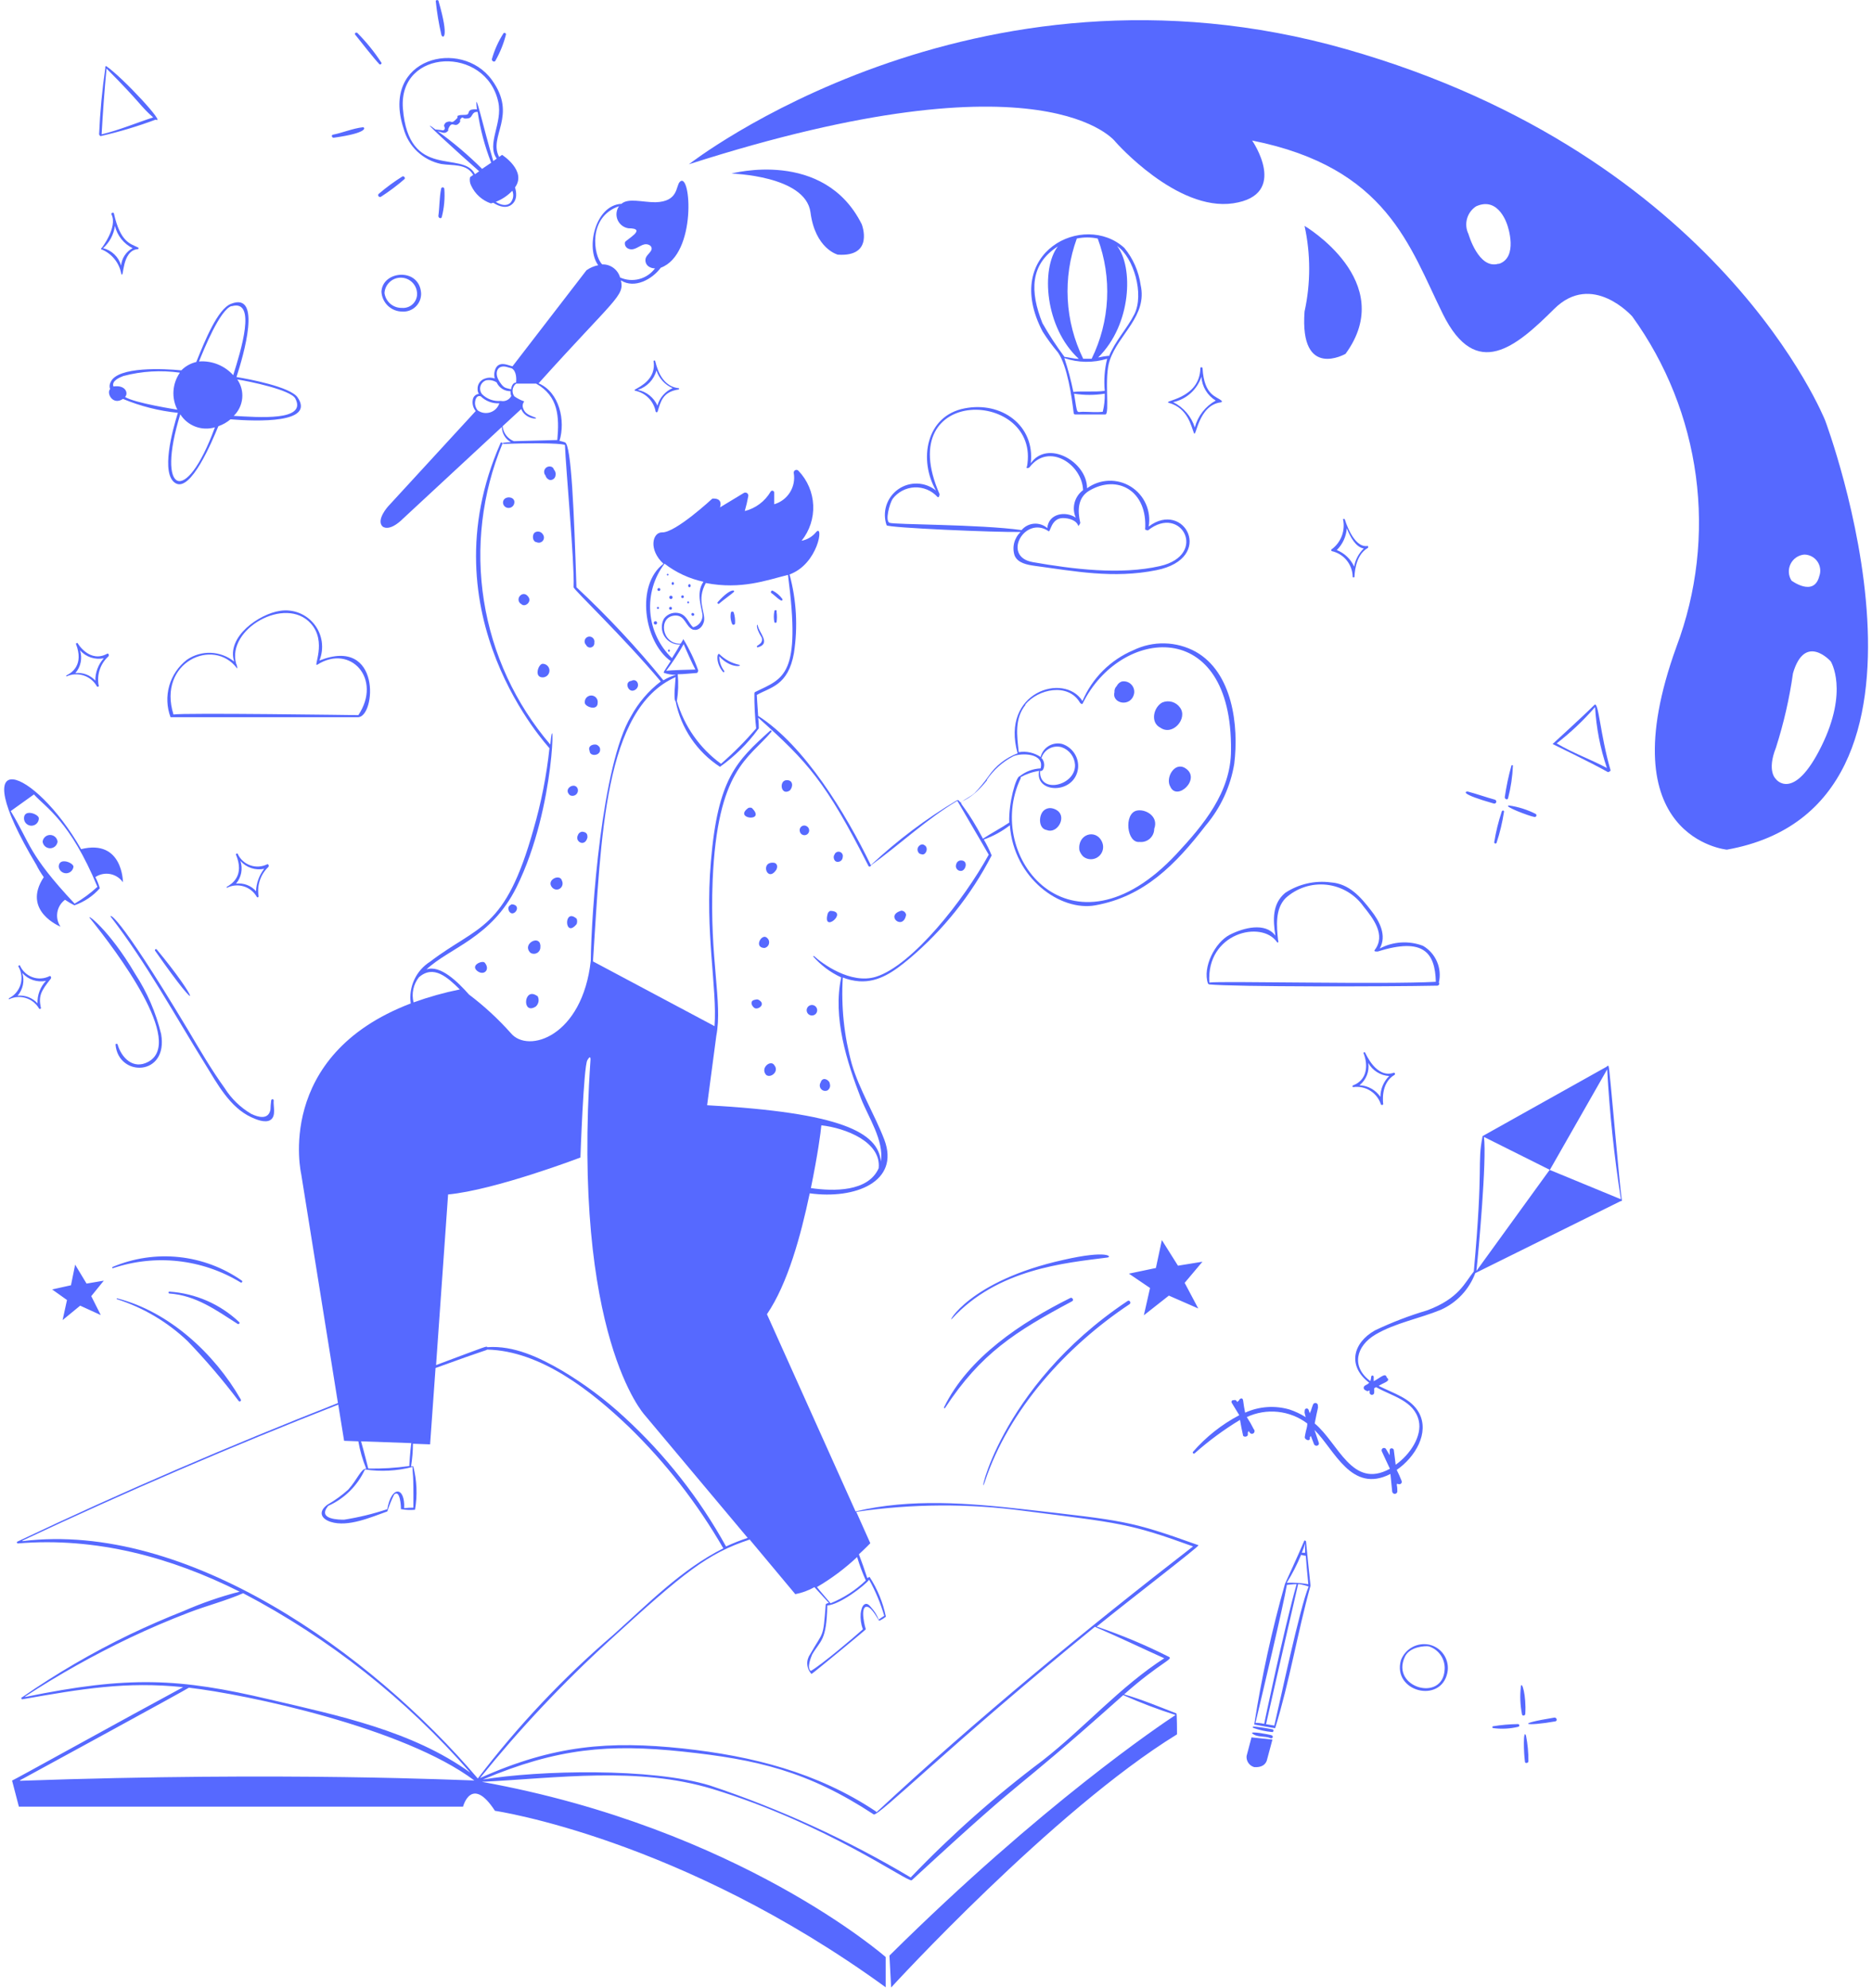 <svg width="323" height="343" viewBox="0 0 323 343" fill="none" xmlns="http://www.w3.org/2000/svg">
<path d="M139.84 36.613C140.652 42.948 144.551 43.941 144.551 43.941C150.923 44.374 148.685 38.688 148.685 38.688C142.151 25.602 126.212 29.952 126.212 29.952C126.212 29.952 138.956 30.277 139.84 36.613ZM232.166 61.052C241.299 48.544 225.09 38.977 225.09 38.977C226.157 43.847 226.157 48.89 225.09 53.76C224.224 65.619 232.166 61.052 232.166 61.052Z" fill="#5669FF"/>
<path d="M314.925 72.568C314.925 72.568 296.875 26.902 232.292 8.491C167.709 -9.92 118.866 28.346 118.866 28.346C180.741 8.491 192.492 24.501 192.492 24.501C192.492 24.501 203.069 36.541 212.798 35.078C222.527 33.616 216.047 24.248 216.047 24.248C239.386 28.905 243.212 42.569 248.952 54.175C254.692 65.781 261.587 59.843 268.158 53.309C274.728 46.775 281.641 54.609 281.641 54.609C287.513 62.741 291.282 72.2 292.611 82.143C293.94 92.086 292.788 102.203 289.258 111.592C277.291 144.66 297.958 146.609 297.958 146.609C339.924 139.119 314.925 72.568 314.925 72.568ZM258.591 45.493C255.125 46.594 253.375 40.385 253.375 40.385C252.971 39.565 252.882 38.625 253.125 37.743C253.368 36.862 253.925 36.1 254.692 35.602C258.663 33.797 260.107 38.923 260.107 38.923C260.107 38.923 262.057 44.465 258.573 45.547L258.591 45.493ZM311.315 95.69C311.762 95.694 312.202 95.805 312.597 96.015C312.992 96.225 313.33 96.527 313.584 96.895C313.837 97.264 313.998 97.688 314.052 98.132C314.107 98.576 314.053 99.026 313.896 99.445C312.958 103.055 309.113 100.185 309.113 100.185C308.841 99.761 308.682 99.275 308.653 98.772C308.624 98.27 308.725 97.769 308.947 97.317C309.168 96.865 309.502 96.477 309.917 96.192C310.332 95.908 310.814 95.735 311.315 95.69ZM306.424 134.426C306.424 134.426 304.799 133.126 306.424 129.011C307.766 124.824 308.75 120.531 309.366 116.177C311.423 109.102 315.882 114.119 315.882 114.119C315.882 114.119 319.041 119.119 314.257 128.794C309.474 138.469 306.424 134.444 306.424 134.444V134.426ZM115.202 99.3C115.24 99.3 115.277 99.285 115.304 99.258C115.331 99.231 115.346 99.194 115.346 99.156C115.346 99.118 115.331 99.081 115.304 99.054C115.277 99.027 115.24 99.012 115.202 99.012C115.164 99.012 115.127 99.027 115.1 99.054C115.073 99.081 115.057 99.118 115.057 99.156C115.057 99.194 115.073 99.231 115.1 99.258C115.127 99.285 115.164 99.3 115.202 99.3ZM131.194 111.033C131.023 111.191 130.836 111.33 130.635 111.448C130.612 111.468 130.595 111.495 130.589 111.525C130.582 111.555 130.585 111.586 130.597 111.614C130.609 111.642 130.629 111.665 130.656 111.681C130.682 111.697 130.712 111.704 130.743 111.701C133.126 111.051 130.905 109.156 130.743 107.892C130.743 107.621 130.129 107.892 131.429 110.022C131.493 110.195 131.506 110.383 131.464 110.563C131.422 110.743 131.328 110.906 131.194 111.033ZM133.613 105.455C133.486 106.087 133.486 106.737 133.613 107.369C133.635 107.399 133.663 107.423 133.696 107.44C133.729 107.456 133.765 107.465 133.802 107.465C133.839 107.465 133.876 107.456 133.909 107.44C133.942 107.423 133.97 107.399 133.992 107.369C134.075 106.77 134.075 106.163 133.992 105.564C134.118 105.239 133.649 105.167 133.613 105.455ZM126.122 105.654C125.972 106.353 126.055 107.082 126.357 107.73C126.391 107.763 126.434 107.786 126.48 107.799C126.526 107.811 126.574 107.812 126.621 107.802C126.667 107.791 126.71 107.769 126.746 107.737C126.782 107.706 126.809 107.666 126.826 107.621C126.875 106.957 126.796 106.289 126.591 105.654C126.568 105.613 126.533 105.578 126.492 105.555C126.451 105.531 126.404 105.518 126.357 105.518C126.309 105.518 126.262 105.531 126.221 105.555C126.18 105.578 126.146 105.613 126.122 105.654ZM124.101 104.138C124.498 103.759 126.23 102.513 126.591 102.17C126.952 101.827 126.122 101.34 123.848 103.885C123.685 104.048 123.938 104.318 124.101 104.138ZM134.985 103.344C134.549 102.746 133.981 102.258 133.324 101.918C133.071 101.809 132.873 102.261 133.144 102.369C133.414 102.477 135.183 104.336 134.985 103.344ZM124.75 115.942C124.859 116.069 125.039 115.942 124.967 115.78C124.41 115.055 124.106 114.167 124.101 113.253C126.122 115.473 128.342 114.932 127.476 114.697C126.221 114.42 125.07 113.794 124.155 112.892C123.703 112.459 123.433 114.39 124.75 115.942ZM113.686 101.466C113.619 101.466 113.554 101.493 113.507 101.54C113.46 101.588 113.433 101.652 113.433 101.719C113.433 101.786 113.46 101.85 113.507 101.898C113.554 101.945 113.619 101.972 113.686 101.972C113.753 101.972 113.817 101.945 113.864 101.898C113.912 101.85 113.938 101.786 113.938 101.719C113.938 101.652 113.912 101.588 113.864 101.54C113.817 101.493 113.753 101.466 113.686 101.466ZM115.761 103.362C115.838 103.362 115.911 103.331 115.966 103.277C116.02 103.223 116.05 103.149 116.05 103.073C116.05 102.996 116.02 102.923 115.966 102.869C115.911 102.814 115.838 102.784 115.761 102.784C115.685 102.784 115.611 102.814 115.557 102.869C115.503 102.923 115.473 102.996 115.473 103.073C115.473 103.149 115.503 103.223 115.557 103.277C115.611 103.331 115.685 103.362 115.761 103.362ZM116.086 100.943C116.144 100.928 116.195 100.894 116.232 100.846C116.268 100.799 116.288 100.741 116.288 100.681C116.288 100.621 116.268 100.563 116.232 100.516C116.195 100.469 116.144 100.435 116.086 100.419C116.029 100.435 115.978 100.469 115.941 100.516C115.905 100.563 115.885 100.621 115.885 100.681C115.885 100.741 115.905 100.799 115.941 100.846C115.978 100.894 116.029 100.928 116.086 100.943ZM118.956 101.34C119.018 101.324 119.073 101.288 119.113 101.237C119.152 101.187 119.173 101.124 119.173 101.06C119.173 100.996 119.152 100.934 119.113 100.883C119.073 100.832 119.018 100.796 118.956 100.78C118.894 100.796 118.839 100.832 118.8 100.883C118.76 100.934 118.739 100.996 118.739 101.06C118.739 101.124 118.76 101.187 118.8 101.237C118.839 101.288 118.894 101.324 118.956 101.34ZM119.606 106.25C120.13 106.069 119.444 105.473 119.299 105.943C119.245 106.087 119.426 106.322 119.606 106.25ZM118.74 104.102C118.783 104.102 118.824 104.085 118.855 104.054C118.885 104.024 118.902 103.982 118.902 103.939C118.902 103.896 118.885 103.855 118.855 103.824C118.824 103.794 118.783 103.777 118.74 103.777C118.697 103.777 118.655 103.794 118.625 103.824C118.594 103.855 118.577 103.896 118.577 103.939C118.577 103.982 118.594 104.024 118.625 104.054C118.655 104.085 118.697 104.102 118.74 104.102ZM113.523 104.715C113.475 104.715 113.429 104.734 113.396 104.768C113.362 104.802 113.343 104.848 113.343 104.896C113.343 104.944 113.362 104.99 113.396 105.023C113.429 105.057 113.475 105.076 113.523 105.076C113.571 105.076 113.617 105.057 113.651 105.023C113.685 104.99 113.704 104.944 113.704 104.896C113.704 104.848 113.685 104.802 113.651 104.768C113.617 104.734 113.571 104.715 113.523 104.715ZM115.418 112.062C115.374 112.075 115.335 112.102 115.307 112.14C115.279 112.177 115.264 112.223 115.264 112.269C115.264 112.316 115.279 112.361 115.307 112.399C115.335 112.436 115.374 112.464 115.418 112.477C115.463 112.464 115.502 112.436 115.53 112.399C115.558 112.361 115.573 112.316 115.573 112.269C115.573 112.223 115.558 112.177 115.53 112.14C115.502 112.102 115.463 112.075 115.418 112.062ZM113.09 107.188C113.013 107.188 112.94 107.219 112.886 107.273C112.832 107.327 112.801 107.4 112.801 107.477C112.801 107.554 112.832 107.627 112.886 107.681C112.94 107.735 113.013 107.766 113.09 107.766C113.167 107.766 113.24 107.735 113.294 107.681C113.348 107.627 113.379 107.554 113.379 107.477C113.379 107.4 113.348 107.327 113.294 107.273C113.24 107.219 113.167 107.188 113.09 107.188ZM115.761 104.715C115.724 104.705 115.685 104.704 115.646 104.711C115.608 104.718 115.572 104.734 115.541 104.758C115.51 104.782 115.485 104.812 115.468 104.847C115.451 104.882 115.442 104.92 115.442 104.959C115.442 104.998 115.451 105.036 115.468 105.071C115.485 105.106 115.51 105.136 115.541 105.16C115.572 105.184 115.608 105.2 115.646 105.207C115.685 105.215 115.724 105.213 115.761 105.203C115.815 105.188 115.862 105.156 115.895 105.112C115.929 105.068 115.947 105.014 115.947 104.959C115.947 104.904 115.929 104.85 115.895 104.806C115.862 104.762 115.815 104.73 115.761 104.715ZM117.765 103.199C117.827 103.199 117.887 103.174 117.931 103.13C117.975 103.086 118 103.027 118 102.965C118 102.902 117.975 102.843 117.931 102.799C117.887 102.755 117.827 102.73 117.765 102.73C117.703 102.73 117.643 102.755 117.599 102.799C117.555 102.843 117.53 102.902 117.53 102.965C117.53 103.027 117.555 103.086 117.599 103.13C117.643 103.174 117.703 103.199 117.765 103.199ZM93.235 163.342C93.252 163.258 93.252 163.172 93.235 163.089C93.037 161.284 90.13 162.836 91.43 164.316C91.553 164.439 91.71 164.521 91.881 164.551C92.054 164.589 92.234 164.586 92.406 164.541C92.577 164.496 92.735 164.411 92.868 164.293C93 164.175 93.102 164.027 93.166 163.862C93.23 163.696 93.254 163.518 93.235 163.342ZM95.329 153.198C95.461 153.329 95.627 153.422 95.808 153.467C95.99 153.511 96.179 153.506 96.358 153.45C96.499 153.401 96.629 153.323 96.738 153.221C96.847 153.118 96.933 152.994 96.991 152.856C97.049 152.718 97.077 152.57 97.074 152.42C97.07 152.271 97.035 152.124 96.971 151.988C96.647 150.635 94.065 151.88 95.329 153.198ZM99.498 159.443C99.609 159.146 99.609 158.819 99.498 158.522C97.206 156.519 97.386 162.06 99.498 159.443ZM82.405 167.584C83.542 168.396 84.625 167.277 83.632 166.103C83.253 165.652 81.033 166.555 82.405 167.584ZM92.694 171.861C90.347 170.165 90.004 175.255 92.459 173.666C92.702 173.441 92.863 173.141 92.915 172.814C92.968 172.486 92.909 172.151 92.748 171.861H92.694ZM99.697 144.137C99.155 145.256 100.942 146.23 101.358 144.498C101.358 144.1 101.358 143.577 100.437 143.505C100.265 143.526 100.104 143.597 99.972 143.71C99.841 143.822 99.745 143.97 99.697 144.137ZM98.325 137.205C98.499 137.301 98.699 137.34 98.897 137.314C99.094 137.289 99.278 137.202 99.423 137.066C99.567 136.929 99.665 136.75 99.701 136.555C99.737 136.359 99.711 136.157 99.625 135.978C99.083 134.931 97.116 136.122 98.325 137.205ZM101.737 129.57C101.737 130.599 103.65 130.455 103.542 129.281C103.54 129.163 103.51 129.047 103.453 128.943C103.397 128.839 103.315 128.751 103.217 128.686C102.802 128.18 101.267 128.559 101.737 129.57ZM109.57 119.047C110.599 118.433 109.931 116.935 108.939 117.477C107.639 117.603 108.397 119.733 109.57 119.047ZM102.549 111.051C102.557 110.991 102.557 110.93 102.549 110.87C102.577 110.728 102.569 110.582 102.525 110.444C102.482 110.306 102.405 110.181 102.3 110.08C102.196 109.98 102.069 109.907 101.929 109.868C101.79 109.83 101.643 109.827 101.502 109.86C101.355 109.898 101.22 109.976 101.113 110.084C101.006 110.192 100.93 110.327 100.893 110.475C100.857 110.622 100.86 110.777 100.904 110.923C100.947 111.069 101.029 111.2 101.141 111.304C101.21 111.451 101.326 111.572 101.471 111.647C101.616 111.722 101.781 111.747 101.942 111.718C102.103 111.69 102.249 111.609 102.359 111.488C102.469 111.367 102.535 111.214 102.549 111.051ZM91.105 102.91C90.257 101.809 88.885 103.181 89.733 104.084C89.81 104.154 89.895 104.214 89.986 104.264C90.582 104.842 91.881 103.813 91.105 102.91ZM92.224 91.918C91.791 92.333 91.845 93.47 92.603 93.561C92.779 93.641 92.976 93.662 93.164 93.62C93.352 93.578 93.522 93.475 93.647 93.328C93.771 93.181 93.844 92.997 93.855 92.804C93.865 92.612 93.812 92.421 93.704 92.261C93.638 92.132 93.545 92.019 93.431 91.93C93.317 91.841 93.185 91.778 93.044 91.745C92.903 91.712 92.757 91.711 92.615 91.741C92.473 91.77 92.34 91.831 92.224 91.918ZM95.239 80.582C95.044 80.487 94.822 80.461 94.61 80.511C94.399 80.56 94.211 80.682 94.079 80.854C93.947 81.027 93.879 81.24 93.886 81.457C93.894 81.674 93.976 81.882 94.12 82.045C94.165 82.227 94.257 82.395 94.387 82.531C94.516 82.667 94.679 82.767 94.859 82.821C94.976 82.836 95.094 82.828 95.207 82.797C95.32 82.766 95.426 82.713 95.518 82.64C95.611 82.568 95.688 82.478 95.745 82.376C95.802 82.274 95.839 82.161 95.852 82.045C95.891 81.867 95.887 81.682 95.84 81.506C95.793 81.33 95.704 81.168 95.582 81.034C95.528 80.846 95.406 80.684 95.239 80.582ZM88.704 86.954C89.138 85.564 86.791 85.42 86.791 86.719C86.795 86.956 86.889 87.183 87.053 87.353C87.217 87.524 87.439 87.626 87.676 87.64C87.899 87.659 88.123 87.601 88.31 87.477C88.497 87.352 88.636 87.168 88.704 86.954ZM87.82 157.205C88.578 158.522 90.239 156.158 88.289 156.032C87.983 156.23 87.495 156.393 87.82 157.205ZM131.88 163.576C132.064 163.546 132.236 163.464 132.376 163.341C132.516 163.217 132.618 163.057 132.671 162.878C132.723 162.699 132.725 162.508 132.674 162.329C132.624 162.149 132.524 161.987 132.385 161.862C131.483 160.887 129.967 163.486 131.88 163.576ZM133.956 150.057C134.172 149.624 134.172 149.064 133.631 148.884C131.032 148.487 132.385 152.458 133.956 150.057ZM129.696 139.389C129.518 139.344 129.332 139.344 129.155 139.389C126.375 141.321 132.349 141.934 129.696 139.389ZM136.23 136.429C136.88 135.852 136.916 134.516 135.653 134.624C134.389 134.732 134.714 137.332 136.23 136.429ZM139.605 143.162C139.589 143.044 139.546 142.931 139.48 142.831C139.415 142.731 139.328 142.647 139.226 142.584C139.094 142.49 138.935 142.439 138.772 142.438C138.609 142.437 138.45 142.487 138.316 142.579C138.182 142.672 138.08 142.803 138.023 142.956C137.966 143.109 137.958 143.275 137.999 143.433C138.035 143.646 138.154 143.836 138.33 143.961C138.506 144.086 138.725 144.136 138.938 144.1C139.151 144.065 139.341 143.945 139.466 143.769C139.591 143.593 139.641 143.375 139.605 143.162ZM144.768 148.685C144.943 148.642 145.1 148.543 145.214 148.403C145.328 148.263 145.393 148.089 145.4 147.909C145.455 147.72 145.432 147.517 145.337 147.344C145.243 147.171 145.083 147.044 144.894 146.988C144.705 146.933 144.502 146.956 144.329 147.051C144.157 147.145 144.029 147.305 143.974 147.494C143.703 147.765 143.847 148.92 144.768 148.685ZM143.252 157.169C143.068 157.253 142.921 157.4 142.836 157.584C141.753 161.266 146.573 157.223 143.252 157.169ZM156.338 157.855C156.312 157.657 156.215 157.475 156.066 157.342C155.917 157.21 155.725 157.135 155.526 157.133C152.601 157.945 155.832 160.67 156.338 157.855ZM158.955 147.386C159.731 147.747 160.363 146.212 159.442 145.797C158.937 145.4 157.854 146.285 158.522 147.169C158.633 147.294 158.788 147.372 158.955 147.386ZM165.814 150.274C166.626 150.274 167.15 148.469 165.814 148.469C165.435 148.469 165.02 148.685 164.93 149.371C164.919 149.491 164.934 149.611 164.975 149.724C165.015 149.838 165.08 149.941 165.164 150.026C165.248 150.112 165.349 150.179 165.462 150.221C165.574 150.264 165.694 150.282 165.814 150.274ZM140.183 175.219C140.422 175.195 140.642 175.077 140.795 174.891C140.947 174.704 141.019 174.465 140.995 174.226C140.971 173.987 140.853 173.766 140.667 173.614C140.481 173.462 140.242 173.39 140.003 173.414C139.763 173.438 139.543 173.556 139.391 173.742C139.239 173.928 139.166 174.167 139.19 174.406C139.214 174.646 139.332 174.866 139.518 175.018C139.705 175.17 139.944 175.243 140.183 175.219ZM132.187 185.471C132.963 186.103 134.479 184.893 133.613 183.81C133.017 182.782 131.122 184.244 132.187 185.471ZM142.782 188.142C142.972 188.017 143.114 187.831 143.183 187.614C143.252 187.397 143.244 187.163 143.161 186.951C143.161 186.428 141.934 185.615 141.591 186.789C141.482 186.96 141.431 187.163 141.447 187.366C141.462 187.568 141.543 187.761 141.678 187.913C141.812 188.066 141.993 188.171 142.192 188.212C142.391 188.254 142.598 188.229 142.782 188.142ZM130.941 172.547C130.725 172.421 130.635 172.403 130.093 172.547C129.552 172.692 129.497 173.323 130.093 173.865C130.689 174.406 132.259 173.305 130.941 172.547ZM195.687 119.643C195.732 119.353 195.705 119.057 195.61 118.78C195.515 118.503 195.354 118.254 195.14 118.053C194.927 117.852 194.668 117.706 194.386 117.628C194.104 117.55 193.807 117.541 193.521 117.603C193.158 117.742 192.861 118.012 192.691 118.361C192.547 118.5 192.436 118.669 192.367 118.857C192.298 119.045 192.273 119.245 192.293 119.444C191.788 121.448 195.199 122.116 195.687 119.643ZM200.217 125.563C202.347 127.061 205.001 123.939 203.593 122.079C203.26 121.609 202.775 121.266 202.22 121.108C201.665 120.951 201.073 120.988 200.542 121.213C199.044 122.007 198.412 124.661 200.217 125.563ZM201.932 135.743C203.087 138.324 207.347 134.335 204.513 132.548C202.654 131.357 201.03 134.245 201.932 135.743ZM196.625 145.274C196.943 145.309 197.265 145.277 197.569 145.18C197.874 145.083 198.154 144.923 198.393 144.71C198.631 144.497 198.822 144.236 198.953 143.945C199.084 143.653 199.152 143.337 199.152 143.017C199.983 140.815 197.564 139.516 196.102 139.877C193.882 140.418 194.423 145.544 196.625 145.274ZM186.933 147.819C187.303 148.106 187.758 148.261 188.227 148.261C188.696 148.261 189.151 148.104 189.521 147.817C189.891 147.53 190.155 147.127 190.271 146.673C190.388 146.219 190.35 145.74 190.164 145.31C189.135 142.909 185.832 143.902 186.247 146.736C186.384 147.147 186.619 147.519 186.933 147.819ZM181.355 139.444C181.131 139.42 180.905 139.443 180.691 139.511C180.476 139.58 180.278 139.692 180.11 139.841C179.171 140.671 179.153 142.963 180.579 143.216C182.384 143.956 184.045 141.104 182.51 139.913C182.174 139.656 181.775 139.494 181.355 139.444Z" fill="#5669FF"/>
<path d="M176.752 260.433C167.204 259.35 157.078 258.519 147.62 260.794L132.331 226.769C135.941 221.463 138.18 213.16 139.714 205.904C147.493 206.987 155.327 203.936 152.583 196.644C150.941 192.366 148.251 187.98 146.97 183.576C145.637 178.725 145.113 173.688 145.418 168.666C146.318 169.022 147.268 169.241 148.233 169.316C151.699 169.551 154.37 167.511 156.879 165.436C162.749 160.486 167.582 154.425 171.103 147.602C170.718 146.656 170.266 145.739 169.749 144.859C171.369 144.286 172.886 143.457 174.243 142.404C174.929 151.609 182.998 157.295 188.99 156.212C197.384 154.714 202.817 149.209 208.051 142.422C210.618 139.387 212.315 135.713 212.961 131.79C213.773 125.22 212.672 116.015 206.282 112.441C204.644 111.548 202.817 111.059 200.952 111.015C199.087 110.971 197.239 111.373 195.56 112.188C191.603 113.86 188.451 117.006 186.77 120.96C183.629 115.979 172.601 119.372 175.579 129.985C173.533 130.761 171.775 132.147 170.543 133.956C169.824 134.979 169.028 135.944 168.161 136.844C167.439 137.494 166.518 137.855 165.76 138.469C165.616 138.354 165.488 138.221 165.381 138.072H165.146C159.79 141.256 154.797 145.015 150.255 149.281C145.977 140.436 138.811 128.632 130.815 123.523C130.707 121.845 130.562 119.913 130.58 119.913C132.909 118.578 135.995 118.325 136.988 112.693C137.686 108.166 137.428 103.542 136.23 99.12C141.194 97.315 142.169 90.347 140.833 91.791C140.198 92.582 139.302 93.119 138.306 93.308C139.696 91.576 140.41 89.399 140.313 87.18C140.217 84.962 139.318 82.855 137.782 81.25C137.719 81.172 137.631 81.117 137.534 81.092C137.436 81.068 137.333 81.075 137.24 81.114C137.147 81.152 137.069 81.22 137.017 81.306C136.965 81.392 136.942 81.493 136.952 81.593C137.159 82.754 136.928 83.949 136.305 84.949C135.681 85.949 134.709 86.683 133.577 87.008V85.005C133.58 84.931 133.558 84.858 133.514 84.798C133.47 84.738 133.407 84.695 133.335 84.676C133.264 84.657 133.188 84.664 133.12 84.694C133.052 84.724 132.997 84.776 132.963 84.842C132.478 85.666 131.834 86.386 131.069 86.959C130.304 87.532 129.432 87.948 128.505 88.181C128.755 87.32 128.959 86.447 129.118 85.564C129.127 85.469 129.11 85.374 129.068 85.288C129.027 85.202 128.963 85.129 128.883 85.077C128.803 85.025 128.71 84.996 128.615 84.993C128.52 84.99 128.426 85.013 128.342 85.059L124.227 87.55C124.227 87.55 124.877 85.889 122.909 86.034C122.909 86.034 116.501 91.99 114.209 91.864C112.567 91.864 111.863 94.86 114.48 97.279C109.661 100.889 111.068 110.762 115.725 114.065C114.552 115.87 114.372 116.069 114.624 116.123C115.271 116.337 115.947 116.447 116.628 116.448C115.865 116.656 115.135 116.972 114.462 117.386C109.837 111.694 104.825 106.326 99.462 101.322C99.047 88.525 98.596 76.738 97.477 76.323C97.17 76.217 96.856 76.132 96.538 76.07C97.603 72.604 96.538 67.677 92.928 66.142C106.069 51.522 107.783 51.089 107.134 48.381C109.498 49.879 112.549 48.183 114.011 46.197C120.274 43.887 119.227 29.411 117.296 31.378C116.574 32.118 117.097 34.79 113.09 34.898C110.834 34.898 108.415 34.122 107.224 35.169C102.711 35.403 101.015 42.786 103.217 45.764C102.489 45.907 101.8 46.202 101.195 46.63L88.434 63.2C87.964 63.2 85.907 61.937 85.365 63.995C85.251 64.426 85.251 64.88 85.365 65.312C84.83 65.113 84.24 65.113 83.705 65.312C83.318 65.425 82.979 65.664 82.744 65.991C82.508 66.318 82.389 66.714 82.405 67.117C82.393 67.415 82.469 67.71 82.622 67.966C82.359 67.992 82.112 68.106 81.922 68.289C81.733 68.472 81.61 68.715 81.575 68.976C81.513 69.319 81.526 69.67 81.613 70.007C81.7 70.343 81.86 70.657 82.08 70.926L66.972 87.369C66.972 87.369 64.86 89.698 65.998 90.835C65.998 90.835 67.099 91.936 69.608 89.427L86.593 73.669C86.596 74.204 86.742 74.728 87.014 75.188C87.287 75.648 87.677 76.027 88.145 76.287C87.692 76.302 87.24 76.344 86.791 76.413C86.683 76.413 86.791 76.593 86.791 76.593C97.134 76.287 97.423 76.792 97.477 76.774C97.621 80.781 99.137 97.08 98.975 101.214C98.968 101.255 98.968 101.298 98.975 101.34C98.975 101.737 107.44 109.769 114.011 117.585C111.902 119.202 110.155 121.244 108.884 123.578C103.848 131.917 102.025 157.367 101.935 165.76C100.491 178.883 91.105 181.843 88.145 178.269C85.962 175.818 83.544 173.587 80.925 171.609C79.012 169.443 75.961 166.428 73.579 167.277C77.622 163.486 84.751 161.862 89.102 153.125C96.051 139.137 95.672 120.401 94.95 128.469C88.919 121.42 84.956 112.839 83.5 103.677C82.044 94.515 83.152 85.129 86.701 76.557C86.701 76.377 86.448 76.232 86.376 76.431C73.272 106.177 94.715 128.92 94.805 129.101C94.303 133.823 93.385 138.492 92.062 143.054C87.134 160.67 82.567 159.569 74.228 165.923C73.032 166.675 72.079 167.756 71.484 169.037C70.888 170.318 70.675 171.744 70.871 173.143C47.208 182.168 51.973 202.6 51.973 202.6L58.308 242.094C39.608 249.458 21.143 257.382 2.985 266.01C2.859 266.01 2.895 266.335 3.075 266.317C16.559 265.198 29.464 268.682 41.341 274.638C38.025 275.493 34.783 276.616 31.648 277.995C28.526 279.223 25.439 280.576 22.407 282.02C15.942 285.14 9.732 288.761 3.833 292.85C3.581 292.85 3.689 293.266 3.833 293.211C14.122 291.406 21.721 290.107 31.594 291.118C21.901 296.334 2.245 307.236 2.083 307.236L3.256 311.731H79.896C79.896 311.731 81.34 306.207 85.401 312.453C85.401 312.453 117.296 317.092 152.818 342.903V337.687C152.818 337.687 127.548 315.467 83.145 307.453C96.231 306.803 109.985 304.782 122.855 308.662C142.62 314.655 156.717 324.907 157.313 324.438C179.839 303.662 172.023 311.911 193.81 292.49C196.751 293.802 199.764 294.947 202.835 295.919C200.308 297.58 179.803 311.334 153.468 337.434L153.757 342.939C153.757 342.939 181.68 312.417 203.087 299.258C203.087 299.258 203.087 295.648 202.979 295.648C200.037 294.511 197.041 293.248 193.954 292.363C200.235 286.804 202.618 286.28 201.643 285.865C197.633 283.839 193.483 282.102 189.225 280.667C194.929 276.028 207.076 266.732 206.788 266.624C194.911 262.364 193.99 262.4 176.752 260.433ZM106.809 35.584C106.57 35.923 106.423 36.318 106.38 36.73C106.336 37.142 106.399 37.559 106.562 37.94C106.724 38.321 106.982 38.655 107.309 38.909C107.636 39.163 108.023 39.33 108.433 39.392C111.808 39.392 107.982 41.378 107.837 41.793C107.788 42.011 107.815 42.239 107.913 42.44C108.012 42.64 108.176 42.8 108.379 42.894C109.408 43.381 110.292 42.371 111.159 42.172C111.7 42.046 112.386 42.298 112.44 42.84C112.494 43.381 111.718 43.851 111.447 44.446C111.339 44.728 111.331 45.039 111.427 45.326C111.522 45.612 111.715 45.857 111.971 46.017C112.285 46.212 112.648 46.312 113.018 46.306C112.343 47.216 111.377 47.869 110.281 48.154C109.184 48.44 108.022 48.342 106.989 47.876C106.8 47.209 106.394 46.625 105.834 46.216C105.275 45.807 104.595 45.597 103.903 45.62C102.404 44.158 101.339 37.443 106.809 35.584ZM87.658 63.381C87.859 63.446 88.064 63.5 88.271 63.543C89.174 64.031 89.102 65.511 89.047 66.016C88.452 66.016 88.253 66.702 88.181 67.171C87.333 66.937 86.99 67.027 86.376 66.124C86.251 65.967 86.142 65.798 86.051 65.619C85.239 64.211 85.889 62.767 87.658 63.381ZM83.885 65.619C84.511 65.51 85.155 65.639 85.69 65.98C85.898 66.44 86.237 66.828 86.663 67.098C87.09 67.367 87.586 67.506 88.091 67.496C88.067 67.779 88.11 68.064 88.217 68.326C88.053 68.648 87.787 68.907 87.46 69.06C87.133 69.214 86.764 69.254 86.412 69.175C85.822 69.234 85.225 69.16 84.667 68.961C84.108 68.761 83.601 68.439 83.181 68.02C83.025 67.829 82.918 67.603 82.869 67.362C82.82 67.12 82.831 66.87 82.9 66.634C82.97 66.397 83.096 66.181 83.267 66.005C83.439 65.828 83.651 65.695 83.885 65.619ZM82.441 70.835C82.15 70.497 81.978 70.072 81.954 69.626C81.954 69.031 82.17 68.146 82.947 68.381C83.37 68.793 83.873 69.114 84.426 69.322C84.979 69.53 85.569 69.621 86.159 69.59C86.041 69.95 85.841 70.278 85.574 70.547C85.307 70.816 84.981 71.019 84.621 71.14C84.262 71.261 83.88 71.296 83.504 71.243C83.129 71.191 82.771 71.051 82.459 70.835H82.441ZM96.141 75.926L88.668 76.124C88.136 75.916 87.673 75.565 87.329 75.109C86.984 74.654 86.773 74.111 86.719 73.543L89.932 70.583C90.636 72.388 93.109 72.388 92.351 72.045C91.593 71.702 90.437 71.503 90.185 70.132C90.159 69.819 90.256 69.508 90.455 69.265C89.845 69.053 89.267 68.755 88.741 68.381C88.499 68.048 88.396 67.634 88.453 67.227C88.51 66.819 88.723 66.45 89.047 66.197H92.513C96.358 68.381 96.52 71.882 96.159 75.926H96.141ZM147.89 268.664C148.301 270.043 148.801 271.393 149.389 272.707C147.628 274.391 145.564 275.726 143.306 276.642C140.959 273.898 141.501 274.494 140.959 273.844C143.458 272.385 145.783 270.647 147.89 268.664ZM148.919 281.1C147.493 282.4 141.699 287.309 139.894 288.32C139.172 287.797 139.894 286.064 140.129 285.486C141.573 282.995 142.62 283.194 142.746 277.021C144.93 276.858 149.136 273.645 149.966 272.58C151.065 274.551 151.937 276.64 152.565 278.808C152.259 279.006 151.861 279.259 151.609 279.457C151.319 278.699 150.891 278.001 150.345 277.4C150.074 277.075 149.695 276.569 149.208 276.804C148.721 277.039 148.558 277.959 148.504 278.392C148.431 279.31 148.554 280.233 148.865 281.1H148.919ZM151.609 201.572C149.804 205.669 143.811 205.579 139.912 205.001C141.086 199.297 141.627 195.29 141.717 194.171C145.887 194.64 152.078 197.023 151.609 201.572ZM176.879 121.592C179.117 118.867 184.315 117.747 186.355 121.267C186.369 121.3 186.392 121.329 186.42 121.351C186.449 121.373 186.482 121.388 186.517 121.394C186.531 121.42 186.552 121.442 186.577 121.458C186.603 121.473 186.632 121.482 186.662 121.482C186.692 121.482 186.721 121.473 186.746 121.458C186.772 121.442 186.793 121.42 186.806 121.394C193.304 108.199 212.654 106.268 212.401 129.462C212.401 136.682 207.636 142.368 202.961 147.386C184.911 166.699 169.641 147.891 176.103 134.317C176.129 134.248 176.129 134.171 176.103 134.101C177.093 133.548 178.175 133.181 179.297 133.018C178.485 136.935 185.452 137.151 186.012 132.566C186.101 131.655 185.876 130.741 185.374 129.976C184.871 129.211 184.122 128.641 183.25 128.361C182.461 128.17 181.627 128.301 180.934 128.724C180.24 129.147 179.743 129.828 179.55 130.617C178.446 129.866 177.095 129.569 175.778 129.787C175.471 126.953 175.02 123.975 176.969 121.592H176.879ZM179.676 130.852C179.89 130.131 180.38 129.525 181.04 129.167C181.7 128.808 182.476 128.726 183.196 128.938C183.836 129.159 184.396 129.566 184.804 130.106C185.212 130.646 185.45 131.295 185.489 131.971C185.615 135.581 179.261 137.079 179.46 133.036H179.64C179.785 133.036 179.983 132.801 180.001 132.747C180.143 132.441 180.197 132.101 180.155 131.766C180.114 131.431 179.979 131.114 179.767 130.852H179.676ZM170.254 134.588C171.416 132.86 172.992 131.451 174.839 130.491C176.229 129.877 180.254 129.931 179.55 132.585C178.234 132.643 176.97 133.117 175.94 133.938C175.326 133.938 174.009 138.505 174.135 141.934C172.673 142.927 171.067 143.739 169.605 144.714C164.172 134.444 164.731 141.61 170.345 134.588H170.254ZM135.959 99.192C138.252 116.737 135.219 116.989 130.292 119.408C130.252 119.428 130.219 119.46 130.197 119.498C130.175 119.536 130.164 119.58 130.165 119.625C130.146 121.651 130.248 123.676 130.472 125.689C128.599 127.866 126.573 129.905 124.407 131.79C120.741 129.122 118.062 125.313 116.79 120.96C117.038 119.433 117.087 117.88 116.935 116.34C118.054 116.34 119.227 116.177 120.202 116.123C120.4 116.123 120.491 115.708 120.472 115.672C119.802 113.782 118.937 111.968 117.891 110.257C117.891 110.437 117.53 110.888 117.44 111.069C117.424 111.059 117.405 111.054 117.386 111.054C117.367 111.054 117.348 111.059 117.332 111.069C114.101 111.069 113.541 106.376 116.447 106.213C118.252 106.105 118.252 108.109 119.57 108.65C119.587 108.658 119.605 108.662 119.624 108.662C119.643 108.662 119.661 108.658 119.678 108.65C120.563 108.867 121.303 108.073 121.483 107.134C121.718 105.564 120.13 103.524 121.79 100.6C127.873 101.773 132.223 100.131 135.977 99.192H135.959ZM114.66 97.261C116.639 98.787 118.933 99.854 121.375 100.383C119.949 102.423 121.213 105.076 121.213 106.304C121.189 106.759 121.017 107.193 120.724 107.542C120.431 107.89 120.032 108.134 119.588 108.235C118.776 107.459 118.541 106.304 117.386 105.871C116.886 105.694 116.342 105.683 115.835 105.839C115.328 105.995 114.884 106.31 114.57 106.737C114.309 107.207 114.178 107.738 114.191 108.275C114.204 108.812 114.36 109.336 114.643 109.793C114.927 110.249 115.327 110.622 115.803 110.871C116.279 111.121 116.813 111.239 117.35 111.213C116.917 112.026 116.429 112.784 115.942 113.56C113.77 111.471 112.441 108.658 112.205 105.654C111.968 102.65 112.842 99.663 114.66 97.261ZM114.949 115.744C116.061 114.282 117.068 112.744 117.964 111.141C118.216 111.791 119.552 114.751 119.985 115.527C119.065 115.545 115.689 115.636 114.949 115.744ZM116.574 116.827C116.574 117.26 116.14 120.762 116.574 121.014C117.032 123.313 117.945 125.497 119.259 127.437C120.573 129.378 122.262 131.036 124.227 132.314C126.758 130.516 128.983 128.322 130.815 125.816C130.847 125.797 130.874 125.771 130.893 125.74C130.912 125.708 130.922 125.672 130.923 125.635C130.923 125.31 130.923 124.643 130.815 123.83C139.371 131.502 142.475 134.859 149.84 149.407C149.966 149.642 150.255 149.515 150.291 149.299C155.309 145.689 159.821 141.375 165.182 138.18C166.987 141.321 168.792 144.317 170.597 147.476C166.338 155.255 157.403 166.591 151.139 168.54C146.771 169.894 141.826 166.248 140.418 164.93L140.309 165.038C141.65 166.569 143.298 167.799 145.147 168.648C143.649 175.525 146.122 183.269 148.576 189.586C149.804 192.727 152.565 196.806 151.988 200.416C151.518 195.399 145.183 191.987 122.007 190.706L123.595 178.72C124.714 172.926 122.404 165.472 122.963 151.916C123.776 132.693 129.173 130.924 133.089 126.285C133.104 126.272 133.115 126.256 133.123 126.239C133.131 126.221 133.136 126.202 133.137 126.183C133.138 126.164 133.135 126.145 133.128 126.127C133.122 126.108 133.111 126.092 133.098 126.078C133.085 126.063 133.07 126.052 133.052 126.044C133.035 126.035 133.016 126.031 132.997 126.03C132.977 126.029 132.958 126.032 132.94 126.039C132.922 126.045 132.905 126.055 132.891 126.068C127.025 131.357 123.866 134.335 122.657 148.667C121.592 160.941 123.776 170.508 123.288 177.06L102.314 165.887C103.74 144.317 104.209 122.332 116.574 116.827ZM72.279 168.63C74.806 166.41 77.207 168.63 79.337 170.724C76.626 171.274 73.96 172.022 71.358 172.962C71.17 172.218 71.155 171.44 71.315 170.689C71.475 169.938 71.804 169.234 72.279 168.63ZM77.315 206.102C85.419 205.344 100.148 199.731 100.148 199.731C100.148 199.731 100.69 184.081 101.339 182.944C101.989 181.807 101.881 182.944 101.881 182.944C98.632 230.56 111.231 244.152 111.231 244.152L129.01 265.36C127.736 265.779 126.488 266.273 125.274 266.84C120.686 258.535 114.786 251.025 107.801 244.603C104.488 241.527 100.857 238.81 96.971 236.498C93.091 234.242 88.65 232.112 84.066 232.455C83.939 232.239 84.409 232.112 75.239 235.542L77.315 206.102ZM4.321 292.742C10.106 288.97 16.136 285.588 22.371 282.616C25.71 281.028 29.121 279.566 32.569 278.248C35.656 277.057 38.941 276.226 41.955 274.909C56.827 282.703 70.116 293.201 81.141 305.865C71.142 298.645 58.29 295.991 46.486 293.23C30.945 289.565 22.244 289.114 4.321 292.814V292.742ZM3.454 307.182C3.635 307.092 32.443 291.388 32.587 291.208C42.46 292.345 69.644 298.067 81.846 307.218C80.275 307.218 49.59 305.648 3.454 307.272V307.182ZM3.869 265.83C21.775 257.406 39.939 249.585 58.362 242.365L59.373 248.61L61.828 248.7C62.109 250.315 62.563 251.894 63.182 253.411C62.279 253.411 61.702 255.216 60.095 257.021C58.989 258.021 57.779 258.898 56.485 259.638C54.897 260.794 55.33 262.039 57.063 262.599C60.077 263.555 64.066 261.768 66.828 260.794C67.147 259.797 67.539 258.826 68.001 257.888C69.03 256.913 69.21 259.945 69.174 260.397C69.978 260.541 70.798 260.577 71.611 260.505C72.043 258.015 71.938 255.461 71.304 253.014H70.925C71.136 251.725 71.244 250.421 71.25 249.115L74.21 249.224L75.149 236.047C83.885 232.87 83.885 233.033 84.048 232.87C93.325 233.069 102.098 240.09 108.451 246.155C114.848 252.368 120.352 259.439 124.804 267.165C117.584 270.775 111.718 276.822 105.816 282.093C97.167 289.501 89.332 297.809 82.441 306.875C64.03 285.215 32.19 262.436 3.869 265.92V265.83ZM66.792 260.415C64.373 261.22 61.892 261.824 59.373 262.22C58.579 262.22 54.662 262.22 56.63 259.837C59.435 258.583 61.687 256.35 62.965 253.556C65.704 253.963 68.497 253.816 71.178 253.122C71.178 254.747 71.376 253.538 71.322 260.144C70.791 260.137 70.261 260.168 69.734 260.234C69.933 256.57 67.532 256.137 66.792 260.559V260.415ZM70.618 252.96C68.275 253.294 65.909 253.438 63.543 253.393C63.543 253.393 62.749 250.234 62.297 248.7L70.961 249.007C70.763 250.433 70.6 253.068 70.618 253.104V252.96ZM201.012 286.046C193.268 291.009 187.113 298.139 179.893 303.771C171.768 309.864 164.155 316.614 157.132 323.951C146.19 317.432 134.577 312.113 122.494 308.085C112.422 304.998 93 305.449 83.308 307.056C96.141 301.641 105.058 300.883 117.837 302.236C130.617 303.59 139.371 305.612 150.742 313.066C151.5 313.572 163.919 301.027 188.918 280.703C193.033 282.472 197.004 284.385 201.012 286.19V286.046ZM205.975 266.732C187.113 281.353 168.702 296.461 151.23 312.706C151.22 312.667 151.203 312.63 151.178 312.599C151.153 312.568 151.121 312.543 151.085 312.525C140.995 305.81 129.768 302.995 117.837 301.695C105.202 300.359 95.545 301.081 82.82 306.803C89.666 298.322 97.149 290.376 105.202 283.031C118.036 271.299 122.097 268.032 129.353 265.649L137.223 275.071C138.381 274.845 139.496 274.437 140.526 273.862L143.017 276.587C142.927 276.587 142.475 276.696 142.475 276.858C142.006 282.833 142.151 281.28 139.768 285.468C139.414 285.973 139.245 286.586 139.291 287.201C139.338 287.816 139.595 288.397 140.021 288.843C140.129 288.843 149.425 281.19 149.389 281.136C149.352 281.082 148.288 277.309 149.533 277.237C150.454 277.237 151.609 279.692 151.699 279.656C152.119 279.485 152.509 279.247 152.854 278.952C152.35 276.511 151.395 274.184 150.038 272.093C150.038 272.093 149.695 272.237 149.641 272.292C149.19 270.92 148.721 269.548 148.197 268.194C149.407 267.075 150.165 266.281 150.165 266.281L147.746 260.866C157.36 259.458 167.123 259.403 176.752 260.703C193.25 262.815 194.748 262.797 205.975 266.877V266.732Z" fill="#5669FF"/>
<path d="M277.561 184.027V183.919H277.435C277.392 183.912 277.349 183.922 277.312 183.945C277.276 183.968 277.249 184.004 277.237 184.045L255.811 196.03C254.837 201.012 255.992 200.705 254.295 219.387C252.743 221.3 251.768 224.044 246.245 226.102C243.15 227.018 240.132 228.176 237.22 229.567C233.429 231.715 232.436 235.686 236.245 238.592C236.165 238.649 236.092 238.715 236.028 238.791L235.487 239.098C235.414 239.149 235.359 239.221 235.327 239.303C235.295 239.386 235.288 239.477 235.307 239.564C235.327 239.65 235.371 239.729 235.435 239.791C235.499 239.853 235.58 239.894 235.667 239.91C235.902 240.126 236.101 240.018 236.317 239.91C236.326 240.036 236.326 240.163 236.317 240.289C236.317 240.394 236.359 240.495 236.434 240.57C236.508 240.644 236.609 240.686 236.714 240.686C236.82 240.686 236.921 240.644 236.995 240.57C237.07 240.495 237.111 240.394 237.111 240.289V239.531L237.436 239.35C240.126 240.902 243.988 241.643 244.801 245.144C245.396 247.743 243.375 250.92 240.812 252.743C240.812 252.743 240.505 250.198 240.487 250.162C240.36 249.801 239.765 249.801 239.783 250.252V251.101L239.115 249.982C239.051 249.908 238.964 249.859 238.868 249.843C238.772 249.827 238.673 249.845 238.589 249.895C238.505 249.944 238.442 250.022 238.409 250.113C238.376 250.205 238.377 250.306 238.411 250.397C238.88 251.408 239.332 252.418 239.819 253.429C233.285 257.039 230.938 249.007 226.841 245.614C227.364 242.834 227.491 242.888 227.382 242.635C227.398 242.58 227.402 242.521 227.395 242.464C227.388 242.407 227.37 242.351 227.341 242.301C227.313 242.251 227.275 242.207 227.229 242.171C227.183 242.135 227.131 242.109 227.076 242.094C227.02 242.078 226.962 242.074 226.904 242.081C226.847 242.088 226.792 242.107 226.741 242.135C226.691 242.164 226.647 242.202 226.611 242.247C226.576 242.293 226.55 242.345 226.534 242.401C226.408 242.708 226.318 243.032 226.209 243.357C226.101 243.682 226.083 243.538 225.993 243.881L225.794 243.285C225.77 243.197 225.712 243.121 225.632 243.075C225.553 243.03 225.458 243.017 225.37 243.041C225.281 243.065 225.206 243.123 225.16 243.203C225.115 243.283 225.102 243.377 225.126 243.466C225.036 243.646 225.126 243.935 225.289 244.531C224.419 243.98 223.486 243.537 222.509 243.213C219.97 242.469 217.247 242.661 214.838 243.754C214.693 243.068 214.585 242.365 214.495 241.679C214.405 240.993 213.845 241.354 213.755 241.679C213.642 241.728 213.551 241.818 213.502 241.931C213.376 241.751 213.231 241.462 212.888 241.606C212.832 241.587 212.771 241.585 212.713 241.6C212.656 241.615 212.603 241.646 212.563 241.69C212.523 241.734 212.496 241.789 212.487 241.848C212.477 241.907 212.485 241.967 212.509 242.022C212.961 242.744 213.394 243.466 213.827 244.188C210.793 245.787 208.081 247.935 205.831 250.523C205.809 250.561 205.801 250.605 205.807 250.648C205.812 250.691 205.832 250.731 205.863 250.762C205.894 250.792 205.934 250.812 205.977 250.818C206.02 250.824 206.064 250.815 206.102 250.794C208.536 248.627 211.165 246.687 213.953 245C214.098 245.866 214.278 246.805 214.459 247.581C214.459 248.068 215.379 247.96 215.307 247.473C215.316 247.365 215.316 247.256 215.307 247.148C215.375 247.084 215.425 247.003 215.451 246.913L215.614 247.166C215.661 247.253 215.735 247.323 215.826 247.363C215.916 247.404 216.018 247.414 216.114 247.391C216.211 247.369 216.297 247.315 216.36 247.238C216.423 247.162 216.459 247.066 216.462 246.967V246.877C216.463 246.828 216.452 246.779 216.43 246.735C216.408 246.691 216.376 246.653 216.336 246.624C215.975 245.897 215.571 245.192 215.127 244.512C216.802 243.732 218.658 243.422 220.496 243.616C222.334 243.81 224.084 244.5 225.559 245.614V245.758C225.559 246.155 225.415 246.552 225.325 246.949C225.235 247.346 225.18 247.635 225.126 247.978C225.072 248.321 225.92 248.826 226.011 248.231V247.978C226.084 247.923 226.141 247.848 226.173 247.762L226.715 249.169C226.913 249.675 227.725 249.476 227.545 248.935C227.364 248.393 227.058 247.455 226.805 246.733C230.27 250.162 233.158 257.779 239.909 254.332C240.036 255.541 240.054 255.902 240.216 257.4C240.237 257.502 240.292 257.594 240.373 257.66C240.453 257.726 240.554 257.762 240.658 257.762C240.762 257.762 240.863 257.726 240.944 257.66C241.024 257.594 241.08 257.502 241.1 257.4C241.1 257.021 241.1 256.642 241.01 256.263C241.029 256.186 241.029 256.106 241.01 256.028C241.057 256.047 241.108 256.047 241.155 256.028C241.461 256.227 241.985 256.028 241.841 255.541C241.591 254.889 241.307 254.251 240.992 253.628C244.187 251.426 246.678 247.238 244.855 243.809C243.501 241.282 240.523 240.469 237.888 239.134C238.736 238.556 240.072 238.321 239.277 237.69C239.043 236.769 238.267 237.69 237.021 238.321V237.563C237.021 237.506 236.998 237.451 236.958 237.41C236.917 237.369 236.862 237.347 236.805 237.347C236.747 237.347 236.692 237.369 236.651 237.41C236.611 237.451 236.588 237.506 236.588 237.563C236.588 237.816 236.498 238.051 236.444 238.303C233.104 235.848 233.935 232.257 237.364 230.253C240.794 228.249 244.963 227.509 248.627 225.993C249.982 225.383 251.203 224.51 252.219 223.426C253.235 222.342 254.026 221.067 254.548 219.676L279.619 207.257C279.667 207.269 279.717 207.263 279.761 207.239C279.804 207.216 279.837 207.177 279.854 207.131C279.493 205.488 277.742 184.135 277.561 184.027ZM267.381 201.86L254.746 219.297C255.107 216.012 256.551 200.128 256.046 196.175L267.417 201.86L277.309 184.514C277.721 192.022 278.51 199.504 279.673 206.932L267.381 201.86ZM14.934 221.481L12.966 218.214L12.245 221.77L8.996 222.492L11.559 224.315L10.8 227.78L13.833 225.289L17.389 226.914L15.746 223.647L17.912 220.975L14.934 221.481ZM203.25 218.394L200.47 213.972L199.441 218.791L194.784 219.766L198.43 222.239L197.365 226.95L201.679 223.556L206.751 225.777L204.405 221.354L207.473 217.708L203.25 218.394ZM76.105 28.292C78.055 28.616 80.546 28.183 81.647 30.187L81.105 30.566C80.996 31.067 81.066 31.591 81.304 32.046C81.636 32.756 82.108 33.392 82.691 33.916C83.274 34.44 83.956 34.841 84.697 35.096L85.112 34.988C86.141 35.656 87.549 36.125 88.524 35.078C89.499 34.032 88.849 32.371 88.867 32.335C90.942 29.465 86.629 26.721 86.629 26.721L86.123 27.082C84.21 23.472 89.372 20.007 84.86 13.779C79.607 6.559 65.618 9.899 69.626 22.155C70.031 23.678 70.851 25.058 71.995 26.142C73.14 27.226 74.563 27.97 76.105 28.292ZM83.181 29.14C80.808 26.773 78.248 24.6 75.528 22.642C76.286 22.822 76.737 23.22 77.333 22.552V22.299C78.037 20.494 78.47 22.389 79.391 21.017V20.638C79.896 19.916 79.824 20.512 80.311 20.458C80.543 20.472 80.776 20.442 80.997 20.368C81.556 20.115 81.448 19.212 82.423 19.321C82.863 22.318 83.644 25.255 84.751 28.075L83.181 29.14ZM88.397 32.912C88.543 33.254 88.59 33.63 88.532 33.997C88.475 34.364 88.316 34.707 88.073 34.988C87.314 35.692 86.268 35.295 85.546 34.826C86.626 34.406 87.6 33.753 88.397 32.912ZM85.979 17.624C86.773 21.234 83.885 24.844 85.708 27.371L85.112 27.786C83.524 22.534 81.737 14.429 82.297 18.869C80.6 18.761 81.015 19.447 80.708 19.7C80.401 19.953 79.571 19.7 79.011 19.971C78.849 19.971 79.011 20.35 78.849 20.422C77.748 21.577 78.091 20.729 77.17 21.035C76.827 21.162 76.809 21.252 76.647 21.541C76.484 21.83 77.08 22.173 76.484 22.497C76.484 22.497 75.492 22.353 75.113 22.335C71.503 19.519 79.156 26.451 82.676 29.555L81.954 30.061C79.842 25.837 70.51 31.234 69.517 18.707C68.723 8.31 83.885 7.823 85.979 17.624ZM215.09 302.995C215.049 303.415 215.156 303.837 215.394 304.187C215.631 304.536 215.984 304.792 216.39 304.908C218.448 305.07 218.628 303.59 218.628 303.59L219.549 300.161L215.939 299.782L215.09 302.995ZM75.672 0.206C75.672 -0.065 75.149 -0.029 75.185 0.206C75.389 2.167 75.715 4.114 76.16 6.036C76.376 6.668 77.585 6.812 75.672 0.206ZM85.51 10.422C86.309 9.005 86.916 7.487 87.314 5.91C87.308 5.862 87.29 5.818 87.261 5.78C87.232 5.742 87.194 5.712 87.15 5.694C87.106 5.676 87.058 5.669 87.011 5.676C86.964 5.682 86.919 5.7 86.881 5.729C86.001 7.104 85.326 8.6 84.878 10.169C84.769 10.512 85.347 10.855 85.51 10.422ZM65.492 11.108C65.532 11.123 65.575 11.128 65.617 11.123C65.659 11.117 65.699 11.101 65.733 11.076C65.767 11.05 65.794 11.017 65.812 10.979C65.83 10.94 65.838 10.898 65.835 10.855C64.627 8.995 63.23 7.265 61.665 5.693C61.467 5.531 61.124 5.693 61.286 5.982C61.936 6.794 64.68 10.296 65.492 11.108ZM57.604 23.761C63.615 22.931 63.019 21.956 62.604 21.956C60.799 22.173 59.175 22.895 57.46 23.238C57.099 23.292 57.261 23.815 57.604 23.761ZM69.806 30.891C69.968 30.674 69.698 30.349 69.445 30.439C68.012 31.335 66.649 32.336 65.366 33.436C65.077 33.67 65.366 34.14 65.745 33.941C67.171 33.024 68.528 32.005 69.806 30.891ZM76.105 32.605C75.799 34.122 75.853 35.728 75.636 37.262C75.636 37.642 76.16 37.822 76.232 37.425C76.637 35.853 76.783 34.225 76.665 32.605C76.665 32.531 76.635 32.46 76.583 32.408C76.531 32.355 76.459 32.326 76.385 32.326C76.311 32.326 76.24 32.355 76.187 32.408C76.135 32.46 76.105 32.531 76.105 32.605ZM69.337 53.76C69.771 53.797 70.209 53.74 70.62 53.594C71.03 53.448 71.406 53.216 71.72 52.914C72.034 52.611 72.28 52.246 72.442 51.841C72.604 51.436 72.677 51.001 72.658 50.565C72.333 46.107 65.979 46.684 65.817 50.331C65.862 51.241 66.25 52.101 66.903 52.737C67.556 53.373 68.425 53.739 69.337 53.76ZM71.9 50.15C71.99 50.523 71.99 50.913 71.9 51.286C71.81 51.659 71.633 52.006 71.382 52.297C71.132 52.588 70.816 52.815 70.46 52.96C70.104 53.104 69.719 53.162 69.337 53.128C68.61 53.144 67.902 52.891 67.35 52.418C66.797 51.946 66.438 51.286 66.34 50.565C66.379 49.887 66.662 49.246 67.137 48.76C67.612 48.273 68.246 47.975 68.924 47.92C69.601 47.865 70.275 48.057 70.822 48.46C71.369 48.864 71.752 49.451 71.9 50.114V50.15ZM152.98 90.636C153.125 91.07 171.951 91.882 176.102 91.791C175.562 92.297 175.177 92.945 174.992 93.661C174.807 94.377 174.829 95.131 175.056 95.835C175.597 97.188 177.294 97.459 178.557 97.64C185.326 98.542 192.059 99.896 199.549 98.38C209.766 96.322 204.351 86.178 198.196 90.853C198.425 89.528 198.254 88.164 197.704 86.937C197.154 85.71 196.25 84.675 195.107 83.965C193.965 83.255 192.637 82.903 191.293 82.953C189.949 83.003 188.65 83.454 187.564 84.247C187.564 79.644 180.741 75.799 177.853 79.933C178.593 73.362 172.763 69.229 166.464 70.456C159.695 71.738 158.486 79.445 161.5 84.644C160.585 83.903 159.453 83.481 158.276 83.441C157.099 83.401 155.941 83.746 154.978 84.424C154.015 85.101 153.299 86.074 152.938 87.195C152.578 88.316 152.593 89.524 152.98 90.636ZM187.925 84.68C192.799 81.774 198.051 84.68 197.582 91.376C197.582 91.376 198.033 91.557 198.069 91.521C203.827 86.9 208.52 95.763 200.145 97.676C193.34 99.228 185.164 98.217 178.178 96.99C172.763 96.033 176.842 88.849 180.94 91.665C181.247 91.882 181.355 89.409 183.395 89.391C184.387 89.391 185.741 89.734 186.066 90.781C186.066 90.781 186.427 90.311 186.391 90.203C185.922 88.181 185.904 85.889 187.925 84.68ZM177.095 80.582C177.095 80.943 177.655 80.691 177.673 80.582C180.94 76.341 186.698 80.059 186.878 84.572C186.16 85.102 185.644 85.861 185.415 86.724C185.185 87.586 185.256 88.501 185.615 89.319C183.81 88.109 180.904 88.633 180.705 91.124C180.393 90.851 180.029 90.644 179.636 90.513C179.242 90.383 178.826 90.332 178.413 90.364C178 90.396 177.597 90.51 177.228 90.7C176.859 90.889 176.532 91.15 176.265 91.467C169.045 90.456 154.244 90.546 153.468 90.203C152.692 89.86 153.468 86.954 154.009 86.088C154.456 85.498 155.028 85.014 155.683 84.67C156.338 84.326 157.061 84.13 157.8 84.098C158.54 84.065 159.277 84.196 159.96 84.48C160.643 84.765 161.255 85.197 161.753 85.745C162.042 85.997 162.132 85.275 162.114 85.257C153.738 66.16 179.712 67.207 177.185 80.582H177.095ZM196.806 49.157C196.474 46.809 195.5 44.597 193.99 42.768C187.095 36.486 172.691 43.417 179.893 57.208C180.695 58.47 181.581 59.676 182.546 60.818C184.171 63.164 184.911 68.417 185.254 71.251C185.254 71.322 185.282 71.391 185.333 71.442C185.384 71.493 185.453 71.521 185.525 71.521H190.705C191.553 71.521 190.434 65.059 191.499 62.117C193.051 57.605 198.015 54.518 196.806 49.157ZM185.795 41.161C186.986 40.911 188.215 40.911 189.405 41.161C190.646 44.509 191.192 48.073 191.012 51.639C190.832 55.204 189.929 58.695 188.358 61.901H186.896C185.327 58.696 184.42 55.207 184.231 51.643C184.042 48.08 184.574 44.514 185.795 41.161ZM179.857 55.746C177.709 50.331 177.673 45.62 182.528 42.515C179.568 46.36 180.272 56.54 186.138 61.919C185.308 61.919 184.496 61.666 183.665 61.576C182.272 59.716 181 57.769 179.857 55.746ZM190.272 71.052C189.117 71.178 187.997 71.052 186.842 71.052C185.687 71.052 185.922 71.684 185.326 67.929C187.078 68.209 188.863 68.209 190.615 67.929C190.643 68.981 190.528 70.032 190.272 71.052ZM190.615 67.442C188.81 67.677 187.005 67.442 185.2 67.623C184.803 65.649 184.285 63.702 183.647 61.792C186.035 62.604 188.619 62.642 191.03 61.901C190.583 63.718 190.443 65.597 190.615 67.46V67.442ZM191.283 61.395C190.676 61.458 190.073 61.554 189.477 61.684C195.29 55.98 195.56 46.017 192.745 42.443C195.615 44.446 197.456 50.764 195.723 54.229C194.459 56.72 192.438 58.796 191.355 61.449L191.283 61.395ZM206.011 74.734C206.39 75.637 206.733 69.915 210.632 69.427C210.777 69.427 210.903 69.283 210.777 69.157C209.982 68.381 207.762 68.344 207.491 63.543C207.491 63.345 207.112 63.273 207.112 63.543C207.004 68.958 200.362 69.121 201.697 69.518C204.982 70.42 205.542 73.633 206.011 74.734ZM207.293 65.005C207.344 65.84 207.595 66.649 208.026 67.366C208.456 68.082 209.053 68.684 209.766 69.121C208.88 69.608 208.104 70.271 207.483 71.068C206.862 71.866 206.411 72.782 206.156 73.76C205.858 72.818 205.373 71.946 204.731 71.196C204.089 70.445 203.303 69.832 202.419 69.391C203.543 69.148 204.584 68.615 205.439 67.846C206.293 67.076 206.933 66.097 207.293 65.005ZM229.783 94.77C229.639 94.77 229.675 95.058 229.783 95.095C230.798 95.319 231.707 95.879 232.362 96.686C233.018 97.492 233.381 98.496 233.393 99.535C233.393 99.661 233.664 99.697 233.7 99.535C233.736 99.373 233.7 95.925 235.938 94.589C236.083 94.589 236.155 94.192 235.938 94.21C233.483 94.571 232.057 89.68 232.039 89.607C232.021 89.535 231.678 89.499 231.733 89.607C231.938 90.564 231.864 91.56 231.518 92.476C231.172 93.391 230.57 94.188 229.783 94.77ZM232.382 91.16C232.96 92.604 233.899 94.409 235.306 94.643C234.436 95.482 233.855 96.576 233.646 97.766C233.054 96.463 231.98 95.441 230.65 94.914C231.677 93.902 232.294 92.545 232.382 91.106V91.16ZM109.516 67.243V67.406C110.413 67.57 111.239 68.004 111.883 68.649C112.528 69.293 112.962 70.119 113.126 71.016C113.138 71.052 113.161 71.084 113.192 71.106C113.222 71.128 113.259 71.14 113.297 71.14C113.335 71.14 113.373 71.128 113.403 71.106C113.434 71.084 113.457 71.052 113.469 71.016C113.974 69.373 114.317 67.605 117.079 67.207C117.187 67.207 117.223 66.973 117.079 66.973C113.812 66.648 113.18 62.605 113.054 62.316C112.927 62.027 112.747 62.316 112.765 62.316C113.252 65.384 110.491 66.684 109.516 67.243ZM113.27 63.922C113.491 64.599 113.853 65.221 114.332 65.746C114.811 66.272 115.397 66.69 116.05 66.973C115.417 67.249 114.853 67.662 114.401 68.184C113.948 68.706 113.617 69.322 113.433 69.987C113.126 69.297 112.657 68.69 112.067 68.219C111.476 67.748 110.781 67.426 110.039 67.28C110.814 67.031 111.515 66.595 112.079 66.009C112.643 65.423 113.052 64.706 113.27 63.922ZM277.886 132.891C276.081 126.682 275.829 120.906 275.107 121.628C272.832 123.884 267.887 128.361 267.887 128.379C267.887 128.397 274.475 131.556 277.417 133.216C277.489 133.27 277.941 133.054 277.886 132.891ZM268.591 128.271C271 126.407 273.219 124.309 275.215 122.007C275.424 125.584 276.11 129.117 277.255 132.512C274.294 130.942 271.479 129.985 268.591 128.271ZM260.775 132.133C260.281 133.912 259.902 135.721 259.638 137.548C259.638 137.927 260.143 138.09 260.215 137.711C260.688 135.874 260.966 133.992 261.046 132.097C261.032 132.07 261.011 132.048 260.984 132.034C260.958 132.02 260.927 132.015 260.897 132.019C260.868 132.023 260.84 132.036 260.818 132.056C260.796 132.077 260.781 132.104 260.775 132.133ZM258.212 145.454C258.796 143.689 259.231 141.877 259.511 140.039C259.511 139.804 259.187 139.786 259.114 140.039C258.535 141.769 258.1 143.544 257.815 145.346C257.817 145.391 257.834 145.435 257.862 145.471C257.891 145.506 257.93 145.532 257.974 145.544C258.018 145.556 258.065 145.554 258.108 145.537C258.15 145.521 258.187 145.492 258.212 145.454ZM264.728 140.96C264.795 140.981 264.868 140.977 264.933 140.948C264.997 140.919 265.049 140.867 265.078 140.802C265.107 140.738 265.111 140.665 265.09 140.597C265.069 140.53 265.023 140.473 264.963 140.436C263.535 139.711 261.999 139.223 260.414 138.992C259.096 139.01 263.825 140.815 264.728 140.96ZM257.923 137.981C256.353 137.548 254.8 136.989 253.23 136.574C252.887 136.574 251.66 136.916 257.743 138.649C257.831 138.673 257.926 138.661 258.005 138.615C258.085 138.57 258.143 138.494 258.167 138.406C258.191 138.317 258.178 138.223 258.133 138.143C258.087 138.063 258.012 138.005 257.923 137.981ZM212.202 161.284C209.621 162.602 207.455 166.916 208.43 169.713C208.43 169.713 208.574 169.84 208.61 169.858C212.942 170.291 239.295 170.255 247.996 170.074C248.058 170.073 248.118 170.054 248.171 170.021C248.223 169.988 248.266 169.94 248.294 169.885C248.321 169.829 248.333 169.767 248.329 169.705C248.324 169.643 248.302 169.584 248.266 169.533C248.546 168.322 248.431 167.054 247.937 165.914C247.443 164.773 246.597 163.821 245.523 163.197C244.319 162.739 243.03 162.544 241.745 162.625C240.459 162.705 239.205 163.061 238.068 163.667C239.314 161.446 238.068 158.992 236.552 157.078C234.747 154.732 232.761 152.476 229.639 152.259C226.878 151.888 224.076 152.529 221.751 154.064C219.459 155.977 219.657 158.793 220.054 161.446C218.321 159.082 214.531 160.093 212.202 161.284ZM221.823 154.966C222.766 154.106 223.881 153.456 225.093 153.058C226.306 152.661 227.589 152.525 228.858 152.659C230.127 152.794 231.354 153.197 232.456 153.84C233.558 154.484 234.511 155.353 235.252 156.392C236.913 158.45 239.187 161.338 237.184 163.937C236.949 164.244 237.743 164.19 237.761 164.172C245.613 161.699 247.617 164.389 247.743 169.406C239.115 169.894 210.632 169.244 208.665 169.533C208.105 160.959 217.69 158.703 220.343 162.566C220.451 162.728 220.686 162.566 220.523 162.259C220.271 159.84 219.982 156.844 221.823 154.966ZM240.613 185.471C240.812 185.345 240.613 185.038 240.523 185.092C237.454 186.175 235.667 181.807 235.541 181.626C235.415 181.446 235.216 181.626 235.27 181.735C236.119 183.865 235.866 186.373 233.465 187.276C233.433 187.287 233.406 187.308 233.386 187.335C233.367 187.363 233.356 187.396 233.356 187.429C233.356 187.463 233.367 187.496 233.386 187.524C233.406 187.551 233.433 187.572 233.465 187.583C234.479 187.432 235.514 187.642 236.388 188.176C237.262 188.711 237.921 189.536 238.249 190.507C238.249 190.724 238.682 190.687 238.664 190.507C238.646 190.326 238.14 186.915 240.613 185.471ZM238.176 189.261C237.772 188.669 237.235 188.18 236.609 187.832C235.982 187.484 235.283 187.288 234.566 187.258C235.136 186.808 235.576 186.215 235.842 185.54C236.108 184.865 236.191 184.131 236.083 183.413C236.448 184.061 236.97 184.606 237.601 185C238.231 185.394 238.95 185.624 239.693 185.67C239.216 186.139 238.837 186.698 238.577 187.315C238.317 187.931 238.181 188.592 238.176 189.261ZM169.911 255.722C174.045 243.195 184.044 232.257 194.893 225.037C195.235 224.802 194.893 224.26 194.568 224.477C172.077 239.44 168.558 259.945 169.911 255.722ZM163.052 242.96C169.207 233.556 175.146 229.784 184.983 224.531C185.362 224.333 184.983 223.773 184.658 223.972C176.301 228.141 167.077 234.188 162.872 242.852C162.865 242.875 162.865 242.9 162.874 242.923C162.883 242.945 162.899 242.965 162.919 242.977C162.94 242.99 162.965 242.995 162.989 242.992C163.013 242.989 163.035 242.977 163.052 242.96ZM191.066 216.986C191.914 216.878 191.192 215.633 183.521 217.383C167.15 220.993 163.359 228.538 164.244 227.564C172.131 218.936 183.756 217.925 191.066 216.986ZM25.547 183.233C22.984 184.587 20.981 182.547 20.295 180.236C20.295 180.056 19.916 180.074 19.934 180.236C20.403 185.904 29.067 185.76 27.804 178.431C26.913 174.742 25.399 171.232 23.327 168.053C18.761 160.273 14.717 157.439 15.53 158.45C20.223 164.28 31.937 179.875 25.547 183.233ZM46.63 193.269C47.713 192.601 47.117 190.904 47.225 189.875C47.225 189.622 46.846 189.586 46.792 189.875C46.723 190.402 46.681 190.932 46.666 191.464C46.305 193.269 44.572 192.781 43.363 192.204C41.493 191.108 39.914 189.579 38.76 187.745C36.431 184.514 34.41 181.031 32.388 177.619C19.753 156.555 18.851 157.873 19.104 158.179C25.313 166.248 30.114 175.11 35.475 183.738C37.478 186.987 39.663 191.066 43.327 192.763C44.175 193.16 45.727 193.81 46.63 193.269ZM27.046 163.829C26.919 163.667 26.648 163.829 26.757 164.046C35.439 176.464 34.049 172.258 27.046 163.829ZM7.552 151.356C3.689 157.187 10.44 159.894 10.44 159.894C9.945 159.17 9.749 158.283 9.894 157.418C10.038 156.554 10.512 155.778 11.216 155.255C11.735 155.611 12.277 155.931 12.84 156.212C14.531 155.626 16.043 154.612 17.226 153.27C17.032 152.602 16.773 151.955 16.45 151.338C17.205 150.836 18.126 150.649 19.017 150.817C19.908 150.986 20.697 151.497 21.215 152.241C21.215 152.241 21.215 144.732 13.995 146.519C5.945 132.386 -6.636 127.657 6.27 149.227C6.613 149.949 7.064 150.653 7.552 151.356ZM5.855 137.079C7.894 139.353 12.082 141.628 16.811 153.017C15.609 154.126 14.29 155.1 12.876 155.923C4.79 147.295 5.295 145.617 1.848 139.949L5.855 137.079ZM48.308 105.401C44.698 105.943 39.031 109.878 40.403 114.155C39.261 113.233 37.853 112.703 36.386 112.645C34.92 112.586 33.473 113.002 32.262 113.831C30.787 114.962 29.715 116.538 29.205 118.326C28.695 120.114 28.773 122.018 29.428 123.758H61.756C64.842 123.758 65.871 109.715 55.113 113.975C55.534 112.943 55.672 111.819 55.515 110.716C55.357 109.613 54.909 108.572 54.216 107.699C53.524 106.827 52.612 106.154 51.574 105.75C50.535 105.346 49.409 105.226 48.308 105.401ZM54.77 114.679C60.474 111.069 65.997 117.152 61.828 123.397C61.828 123.397 31.576 122.964 29.933 123.289C27.118 114.264 36.847 109.896 40.89 115.311C41.016 115.491 40.89 114.715 40.745 114.516C39.067 108.524 49.265 102.748 53.615 107.567C56.503 110.744 53.922 115.238 54.77 114.679ZM19.104 65.908C18.996 66.092 18.931 66.297 18.912 66.509C18.893 66.722 18.922 66.935 18.995 67.135C18.327 67.875 19.483 70.005 21.215 68.832C24.239 70.093 27.432 70.902 30.692 71.233C29.771 74.157 27.659 81.828 30.294 83.38C32.93 84.933 36.594 76.16 37.677 73.543C38.443 73.279 39.153 72.875 39.771 72.352C44.374 72.731 54.427 73.056 51.341 68.561C50.095 66.756 42.966 65.402 40.8 65.059C42.009 61.359 45.258 50.276 39.861 52.424C37.569 53.309 35.385 58.688 33.868 62.46C32.889 62.687 31.994 63.188 31.287 63.904C28.345 63.615 20.313 63.2 19.104 65.908ZM40.944 65.475C43.038 65.799 50.204 67.28 50.962 68.778C53.02 72.713 44.518 71.991 40.33 71.756C41.161 70.952 41.679 69.879 41.791 68.728C41.904 67.577 41.603 66.424 40.944 65.475ZM39.969 52.84C44.373 51.558 41.522 60.637 40.24 64.734C39.502 63.916 38.586 63.277 37.563 62.867C36.54 62.458 35.437 62.288 34.338 62.37C35.15 60.366 37.966 53.381 39.969 52.803V52.84ZM37.063 73.778C32.027 87.568 26.865 85.185 31.107 71.485C31.72 72.457 32.633 73.204 33.707 73.611C34.782 74.018 35.96 74.064 37.063 73.742V73.778ZM31.017 64.337C30.38 65.26 30.006 66.338 29.933 67.457C29.86 68.576 30.091 69.693 30.601 70.691C30.601 70.691 23.093 69.518 21.576 68.489C22.172 67.929 21.757 66.377 19.573 66.684C19.212 65.691 20.656 65.132 21.288 64.879C24.459 64.039 27.767 63.842 31.017 64.301V64.337ZM17.587 43.056C18.449 43.425 19.206 44.003 19.789 44.737C20.372 45.471 20.763 46.339 20.927 47.262C21.414 48.291 20.927 43.201 23.797 42.984C23.923 42.984 23.995 42.768 23.797 42.696C22.533 42.046 20.782 41.847 19.663 36.865C19.663 36.577 19.085 36.721 19.23 36.992C20.349 39.158 17.551 42.804 17.533 42.804C17.5 42.811 17.47 42.831 17.452 42.86C17.433 42.889 17.427 42.924 17.434 42.957C17.441 42.991 17.461 43.02 17.49 43.039C17.519 43.057 17.554 43.064 17.587 43.056ZM19.826 38.977C20.024 39.801 20.4 40.572 20.927 41.236C21.453 41.9 22.119 42.441 22.876 42.822C22.325 43.12 21.856 43.55 21.509 44.072C21.163 44.595 20.951 45.194 20.89 45.818C20.685 45.088 20.289 44.426 19.744 43.9C19.198 43.373 18.523 43.001 17.786 42.822C18.906 41.827 19.63 40.462 19.826 38.977ZM17.335 23.49C20.572 22.753 23.755 21.8 26.865 20.638C28.796 21.613 21.233 13.418 18.363 11.433C18.237 11.343 18.093 11.541 18.183 11.649C17.623 15.479 17.262 19.335 17.1 23.201C17.1 23.201 17.262 23.49 17.335 23.49ZM18.381 11.83C24.482 17.949 24.121 18.238 26.432 20.259C23.472 21.216 20.547 22.461 17.533 23.183C17.75 19.375 18.02 15.584 18.381 11.812V11.83ZM16.721 118.433C16.752 118.472 16.797 118.496 16.846 118.501C16.895 118.506 16.944 118.491 16.983 118.46C17.021 118.429 17.045 118.384 17.05 118.335C17.055 118.286 17.041 118.237 17.01 118.199C16.853 117.302 16.925 116.381 17.218 115.52C17.512 114.659 18.017 113.885 18.688 113.271C18.905 113.072 18.688 112.657 18.49 112.802C15.53 114.444 13.454 111.123 13.418 110.997C13.382 110.87 13.039 110.997 13.111 111.123C14.501 114.733 12.389 116.087 11.468 116.538C11.378 116.538 11.468 116.755 11.468 116.719C12.399 116.293 13.456 116.234 14.429 116.551C15.402 116.869 16.22 117.541 16.721 118.433ZM13.815 112.224C14.319 112.79 14.963 113.212 15.682 113.45C16.401 113.688 17.171 113.732 17.912 113.578C16.958 114.637 16.436 116.015 16.45 117.441C16.019 116.967 15.481 116.603 14.882 116.377C14.283 116.151 13.639 116.07 13.003 116.141C13.461 115.612 13.777 114.974 13.919 114.288C14.061 113.603 14.025 112.892 13.815 112.224ZM39.139 153.017C39.049 153.017 39.139 153.198 39.139 153.198C40.039 152.742 41.079 152.651 42.044 152.944C43.009 153.236 43.824 153.89 44.319 154.768C44.446 154.948 44.698 154.768 44.608 154.533C44.475 153.638 44.559 152.723 44.85 151.866C45.142 151.009 45.635 150.234 46.287 149.606C46.485 149.407 46.287 149.028 46.088 149.136C45.638 149.358 45.148 149.487 44.647 149.516C44.146 149.545 43.644 149.474 43.171 149.305C42.698 149.137 42.264 148.876 41.894 148.537C41.524 148.197 41.225 147.788 41.016 147.331C41.016 147.169 40.637 147.331 40.709 147.458C42.226 151.068 40.078 152.476 39.139 153.017ZM41.486 148.559C41.989 149.124 42.633 149.547 43.353 149.785C44.072 150.022 44.841 150.066 45.583 149.912C44.721 151.021 44.229 152.372 44.175 153.775C43.751 153.292 43.215 152.921 42.614 152.695C42.012 152.468 41.365 152.393 40.727 152.476C41.177 151.941 41.483 151.301 41.615 150.616C41.748 149.93 41.703 149.222 41.486 148.559ZM6.739 174.027C6.77 174.066 6.815 174.09 6.865 174.095C6.914 174.1 6.963 174.085 7.001 174.054C7.039 174.023 7.064 173.978 7.069 173.929C7.074 173.88 7.059 173.831 7.028 173.793C6.649 171.861 7.028 171.067 8.743 168.901C8.923 168.684 8.743 168.323 8.544 168.432C8.094 168.659 7.602 168.793 7.098 168.824C6.594 168.856 6.089 168.786 5.614 168.617C5.138 168.448 4.701 168.185 4.33 167.843C3.959 167.501 3.661 167.087 3.454 166.627C3.454 166.464 3.093 166.627 3.165 166.753C3.44 167.218 3.615 167.734 3.68 168.269C3.746 168.804 3.7 169.347 3.546 169.864C3.392 170.381 3.132 170.861 2.784 171.273C2.436 171.684 2.007 172.02 1.523 172.258V172.439C2.432 171.992 3.476 171.908 4.445 172.203C5.414 172.498 6.234 173.15 6.739 174.027ZM3.851 167.89C4.352 168.454 4.993 168.876 5.709 169.114C6.426 169.352 7.192 169.396 7.931 169.244C7.444 169.763 7.064 170.373 6.813 171.039C6.562 171.705 6.445 172.414 6.469 173.125C6.041 172.651 5.507 172.285 4.911 172.056C4.315 171.827 3.674 171.742 3.039 171.807C3.495 171.276 3.808 170.639 3.951 169.953C4.093 169.268 4.058 168.559 3.851 167.89ZM20.169 224.17C24.722 225.629 28.886 228.097 32.352 231.39C35.497 234.66 38.444 238.114 41.179 241.733C41.359 241.949 41.684 241.733 41.54 241.462C36.991 233.538 29.157 226.3 20.205 224.026C20.114 224.008 20.096 224.152 20.169 224.17ZM41.016 228.448C41.215 228.556 41.449 228.268 41.269 228.123C37.99 225.023 33.732 223.166 29.23 222.871C29.031 222.871 29.031 223.177 29.23 223.195C33.814 223.52 37.298 226.065 41.016 228.448ZM41.738 220.975C38.525 218.722 34.792 217.322 30.889 216.909C26.986 216.495 23.043 217.081 19.428 218.611C19.302 218.611 19.428 218.882 19.428 218.845C23.058 217.612 26.915 217.189 30.725 217.607C34.536 218.025 38.209 219.273 41.486 221.264C41.524 221.298 41.574 221.315 41.625 221.311C41.675 221.308 41.723 221.284 41.756 221.246C41.79 221.208 41.807 221.158 41.803 221.107C41.8 221.056 41.776 221.009 41.738 220.975ZM225.036 265.866C223.989 268.357 221.733 273.248 221.715 273.284C219.454 281.261 217.682 289.369 216.408 297.561C216.408 297.561 220.018 298.229 220.018 298.193C222.509 290.143 223.881 281.696 226.119 273.609C226.119 273.609 225.325 265.992 225.343 265.956C225.361 265.92 225.09 265.703 225.036 265.866ZM225.198 266.335C225.162 266.864 225.162 267.395 225.198 267.923H224.621C224.874 267.328 225.036 266.822 225.198 266.335ZM216.625 297.273C217.672 292.868 221.462 276.984 222.04 273.465C222.04 273.465 223.159 273.338 223.718 273.338C221.498 281.244 218.123 297.435 218.123 297.453C217.632 297.335 217.129 297.274 216.625 297.273ZM219.874 297.742L218.448 297.507C220.253 289.475 223.989 273.338 223.989 273.32C224.605 273.395 225.211 273.54 225.794 273.753C224.26 277.4 220.866 293.59 219.874 297.742ZM222.022 273.104C222.978 271.568 223.805 269.956 224.494 268.284C224.757 268.373 225.03 268.428 225.307 268.447C225.307 268.718 225.596 272.057 225.74 273.356C224.513 273.137 223.267 273.052 222.022 273.104ZM219.549 298.392C218.469 298.173 217.378 298.01 216.282 297.904C216.155 297.904 216.083 298.085 216.282 298.157C217.318 298.527 218.398 298.764 219.495 298.861C219.729 298.933 219.856 298.446 219.549 298.392ZM216.065 299.096C216.913 299.836 218.213 299.493 219.188 299.908C219.221 299.93 219.258 299.945 219.297 299.951C219.336 299.957 219.376 299.954 219.414 299.944C219.452 299.933 219.487 299.913 219.517 299.888C219.547 299.862 219.57 299.829 219.586 299.793C219.602 299.757 219.61 299.718 219.61 299.678C219.609 299.639 219.6 299.6 219.582 299.565C219.565 299.529 219.54 299.498 219.509 299.473C219.479 299.448 219.443 299.43 219.404 299.421C218.863 299.24 215.65 298.663 216.065 299.096ZM246.624 283.789C245.619 283.573 244.57 283.726 243.668 284.219C242.766 284.713 242.073 285.515 241.714 286.479C240.216 291.894 248.573 294.024 249.728 288.663C249.955 287.605 249.756 286.502 249.175 285.59C248.594 284.678 247.678 284.031 246.624 283.789ZM242.4 285.883C243.23 284.078 246.01 283.97 246.534 284.078C247.378 284.345 248.107 284.89 248.602 285.624C249.097 286.358 249.329 287.238 249.259 288.121C248.916 293.771 239.909 291.172 242.4 285.883ZM263.176 295.738C263.374 292.507 262.562 289.944 262.418 290.991C262.231 292.604 262.298 294.236 262.616 295.829C262.688 296.135 263.158 296.045 263.176 295.738ZM263.121 303.987C263.121 304.33 263.717 304.24 263.717 303.897C263.728 302.413 263.589 300.931 263.302 299.475C262.779 298.175 262.905 302.561 263.121 303.987ZM268.176 296.37C260.956 297.543 263.464 297.886 268.356 297.02C268.789 296.948 268.591 296.298 268.176 296.37ZM261.876 297.489C260.443 297.509 259.013 297.636 257.598 297.868C257.566 297.879 257.539 297.9 257.519 297.928C257.5 297.955 257.489 297.988 257.489 298.022C257.489 298.055 257.5 298.088 257.519 298.116C257.539 298.143 257.566 298.164 257.598 298.175C259.049 298.375 260.524 298.302 261.948 297.959C261.979 297.954 262.009 297.943 262.035 297.927C262.062 297.911 262.085 297.889 262.104 297.864C262.122 297.839 262.135 297.811 262.143 297.78C262.15 297.75 262.152 297.719 262.147 297.688C262.142 297.657 262.131 297.627 262.115 297.601C262.099 297.574 262.078 297.551 262.053 297.532C262.027 297.514 261.999 297.501 261.969 297.493C261.938 297.486 261.907 297.485 261.876 297.489Z" fill="#5669FF"/>
<path d="M10.133 149.552C10.17 149.863 10.32 150.15 10.554 150.358C10.789 150.566 11.092 150.681 11.405 150.681C11.719 150.681 12.022 150.566 12.256 150.358C12.491 150.15 12.641 149.863 12.678 149.552C12.678 148.848 10.133 147.855 10.133 149.552ZM7.353 145.22C7.39 145.536 7.543 145.827 7.78 146.038C8.018 146.25 8.325 146.366 8.644 146.366C8.962 146.366 9.269 146.25 9.507 146.038C9.745 145.827 9.897 145.536 9.934 145.22C9.897 144.904 9.745 144.612 9.507 144.401C9.269 144.19 8.962 144.073 8.644 144.073C8.325 144.073 8.018 144.19 7.78 144.401C7.543 144.612 7.39 144.904 7.353 145.22ZM4.14 141.194C4.14 141.534 4.275 141.86 4.515 142.101C4.756 142.341 5.082 142.476 5.422 142.476C5.762 142.476 6.088 142.341 6.328 142.101C6.568 141.86 6.703 141.534 6.703 141.194C6.703 140.49 4.14 139.498 4.14 141.194ZM93.632 116.881C93.943 116.881 94.242 116.757 94.462 116.537C94.682 116.317 94.805 116.019 94.805 115.708C94.805 115.397 94.682 115.098 94.462 114.878C94.242 114.658 93.943 114.535 93.632 114.535C92.91 114.535 92.08 116.881 93.632 116.881ZM103.126 121.267C103.146 121.11 103.133 120.949 103.086 120.797C103.04 120.645 102.961 120.505 102.856 120.386C102.751 120.267 102.622 120.171 102.477 120.106C102.332 120.04 102.175 120.006 102.016 120.006C101.857 120.006 101.7 120.04 101.555 120.106C101.411 120.171 101.281 120.267 101.176 120.386C101.071 120.505 100.993 120.645 100.946 120.797C100.9 120.949 100.886 121.11 100.906 121.267C100.906 121.935 103.126 122.765 103.126 121.267Z" fill="#5669FF"/>
</svg>
